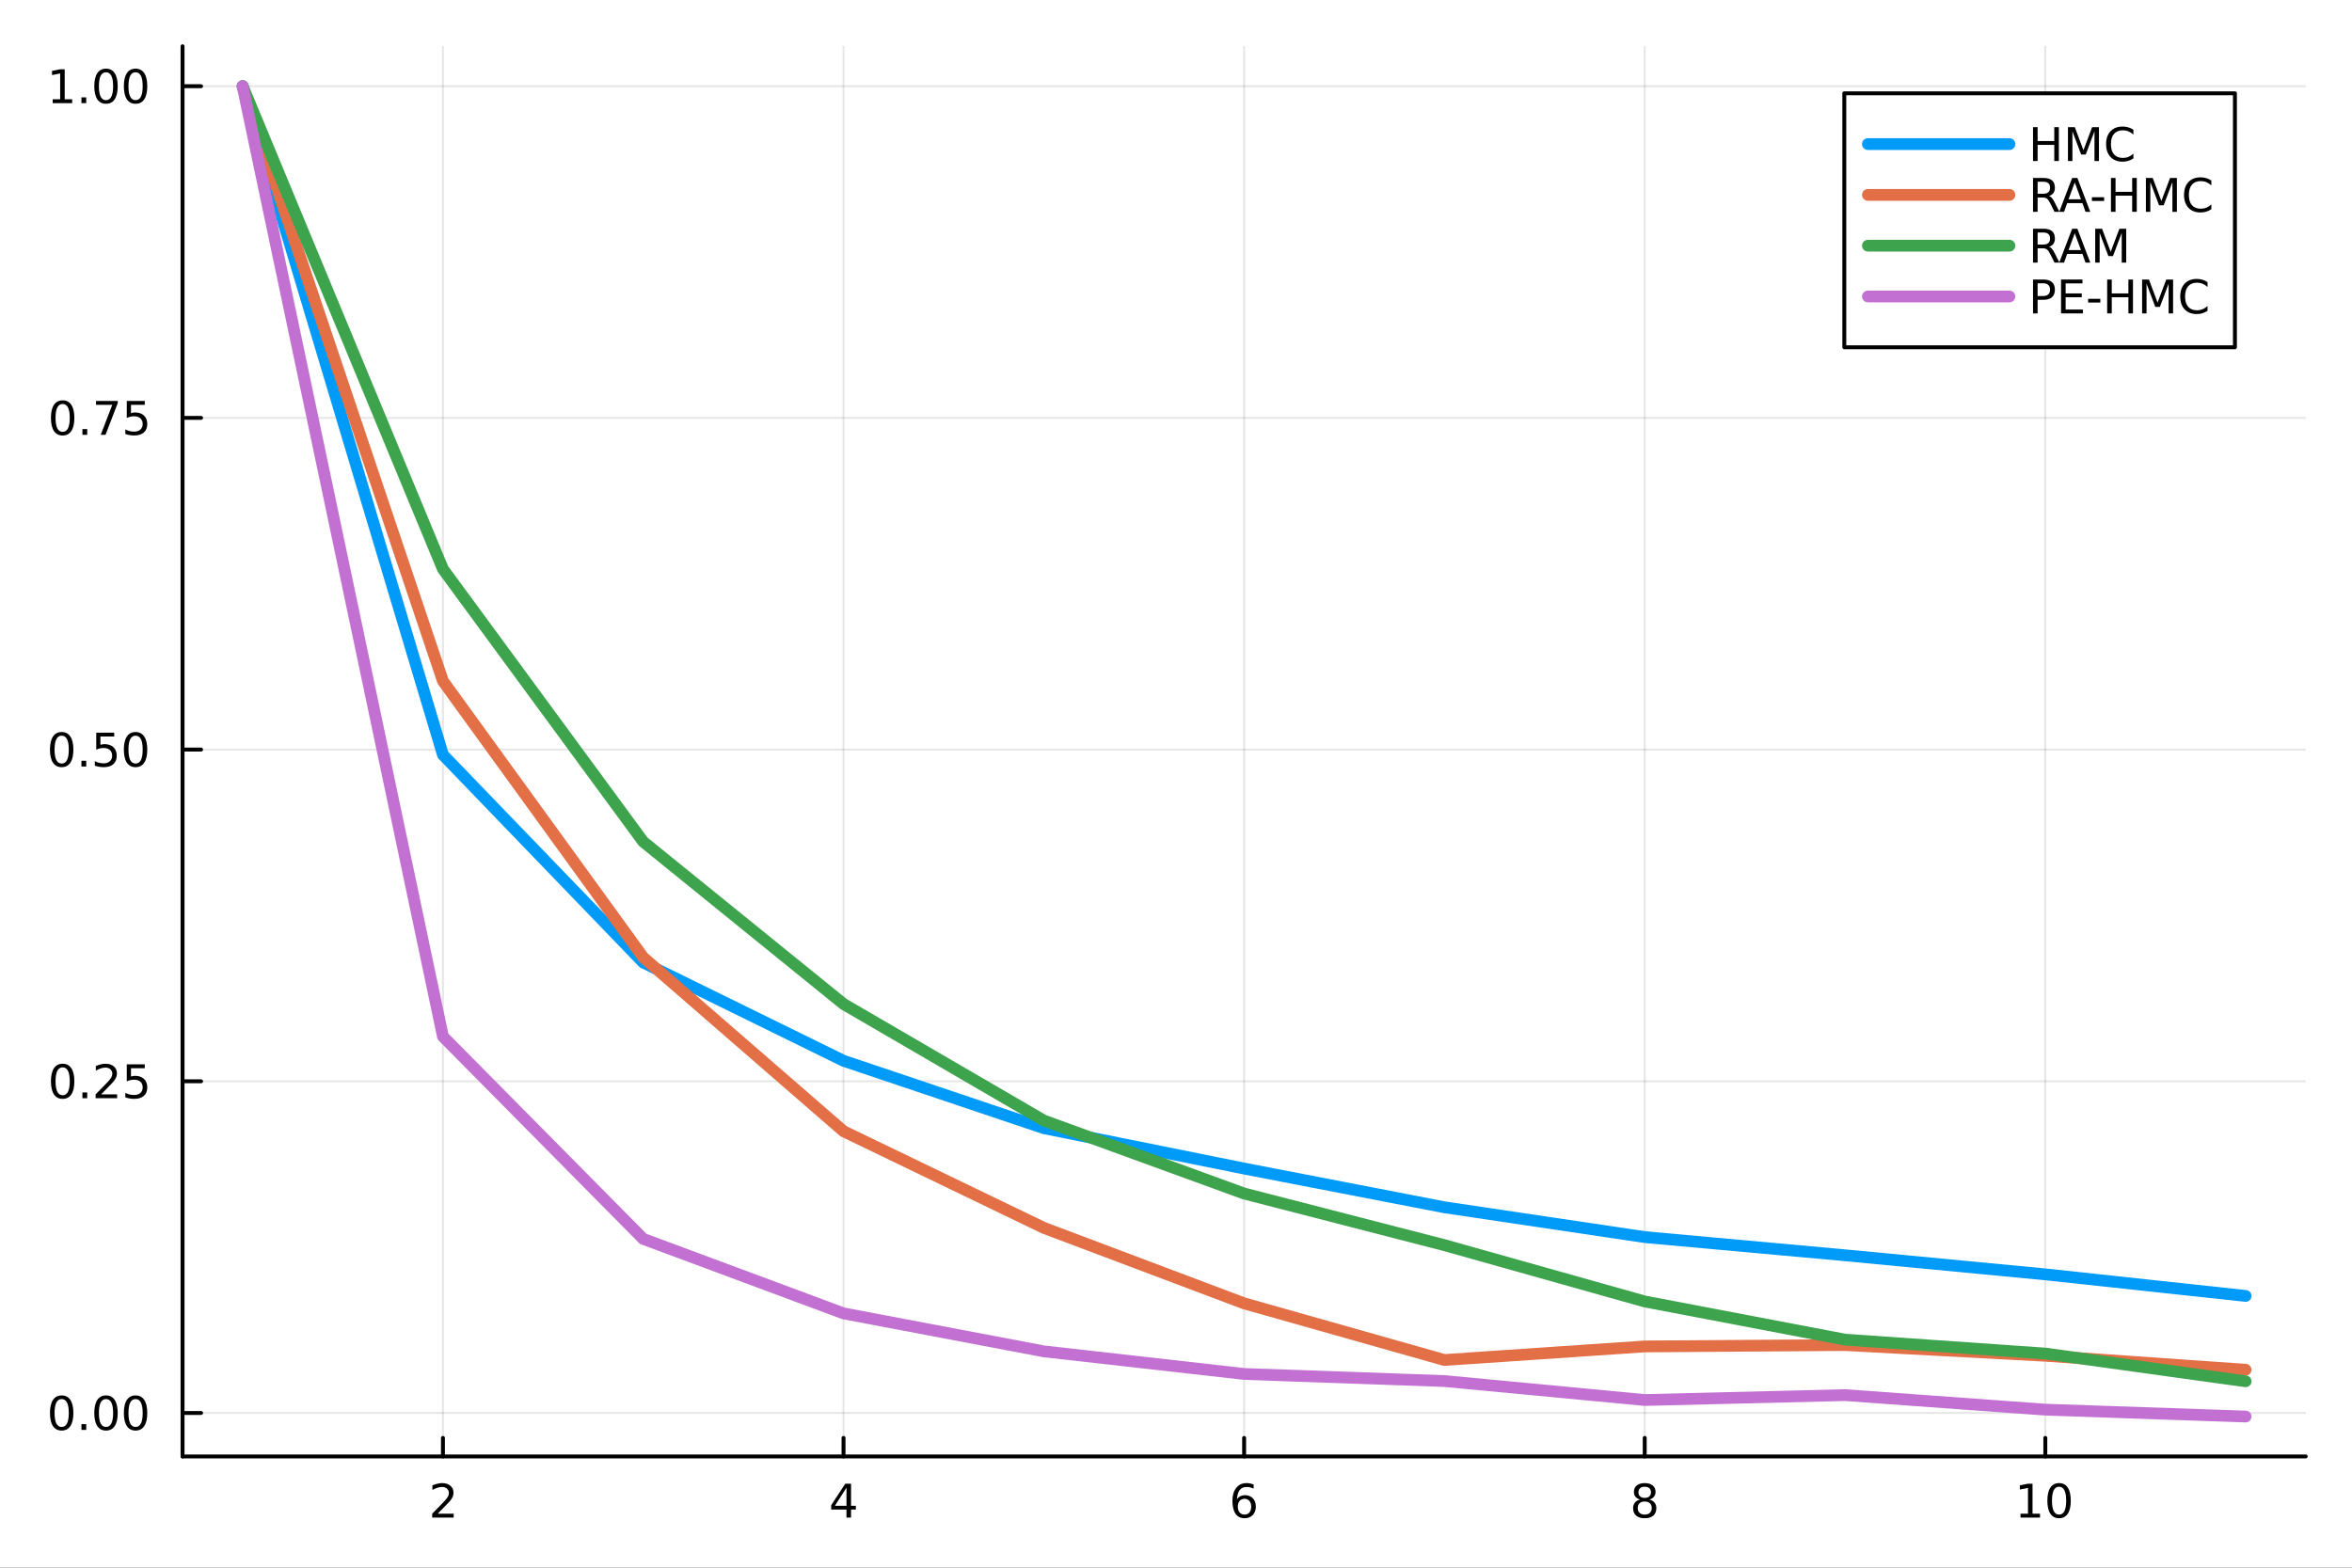 <?xml version="1.0" encoding="utf-8"?>
<svg xmlns="http://www.w3.org/2000/svg" xmlns:xlink="http://www.w3.org/1999/xlink" width="600" height="400" viewBox="0 0 2400 1600">
<rect x="0" y="0" width="2400" height="1600" fill="#333333" stroke="none"/>
<defs>
  <clipPath id="clip930">
    <rect x="0" y="0" width="2400" height="1600"/>
  </clipPath>
</defs>
<path clip-path="url(#clip930)" d="M0 1600 L2400 1600 L2400 0 L0 0  Z" fill="#ffffff" fill-rule="evenodd" fill-opacity="1"/>
<defs>
  <clipPath id="clip931">
    <rect x="480" y="0" width="1681" height="1600"/>
  </clipPath>
</defs>
<path clip-path="url(#clip930)" d="M186.274 1486.45 L2352.76 1486.45 L2352.76 47.244 L186.274 47.244  Z" fill="#ffffff" fill-rule="evenodd" fill-opacity="1"/>
<defs>
  <clipPath id="clip932">
    <rect x="186" y="47" width="2167" height="1440"/>
  </clipPath>
</defs>
<polyline clip-path="url(#clip932)" style="stroke:#000000; stroke-linecap:round; stroke-linejoin:round; stroke-width:2; stroke-opacity:0.1; fill:none" points="451.975,1486.45 451.975,47.244 "/>
<polyline clip-path="url(#clip932)" style="stroke:#000000; stroke-linecap:round; stroke-linejoin:round; stroke-width:2; stroke-opacity:0.1; fill:none" points="860.745,1486.45 860.745,47.244 "/>
<polyline clip-path="url(#clip932)" style="stroke:#000000; stroke-linecap:round; stroke-linejoin:round; stroke-width:2; stroke-opacity:0.1; fill:none" points="1269.51,1486.45 1269.51,47.244 "/>
<polyline clip-path="url(#clip932)" style="stroke:#000000; stroke-linecap:round; stroke-linejoin:round; stroke-width:2; stroke-opacity:0.1; fill:none" points="1678.29,1486.45 1678.29,47.244 "/>
<polyline clip-path="url(#clip932)" style="stroke:#000000; stroke-linecap:round; stroke-linejoin:round; stroke-width:2; stroke-opacity:0.1; fill:none" points="2087.06,1486.45 2087.06,47.244 "/>
<polyline clip-path="url(#clip930)" style="stroke:#000000; stroke-linecap:round; stroke-linejoin:round; stroke-width:4; stroke-opacity:1; fill:none" points="186.274,1486.45 2352.76,1486.45 "/>
<polyline clip-path="url(#clip930)" style="stroke:#000000; stroke-linecap:round; stroke-linejoin:round; stroke-width:4; stroke-opacity:1; fill:none" points="451.975,1486.45 451.975,1467.55 "/>
<polyline clip-path="url(#clip930)" style="stroke:#000000; stroke-linecap:round; stroke-linejoin:round; stroke-width:4; stroke-opacity:1; fill:none" points="860.745,1486.45 860.745,1467.55 "/>
<polyline clip-path="url(#clip930)" style="stroke:#000000; stroke-linecap:round; stroke-linejoin:round; stroke-width:4; stroke-opacity:1; fill:none" points="1269.51,1486.45 1269.51,1467.55 "/>
<polyline clip-path="url(#clip930)" style="stroke:#000000; stroke-linecap:round; stroke-linejoin:round; stroke-width:4; stroke-opacity:1; fill:none" points="1678.29,1486.45 1678.29,1467.55 "/>
<polyline clip-path="url(#clip930)" style="stroke:#000000; stroke-linecap:round; stroke-linejoin:round; stroke-width:4; stroke-opacity:1; fill:none" points="2087.06,1486.45 2087.06,1467.55 "/>
<path clip-path="url(#clip930)" d="M446.627 1544.91 L462.947 1544.91 L462.947 1548.85 L441.002 1548.85 L441.002 1544.91 Q443.664 1542.16 448.248 1537.53 Q452.854 1532.88 454.035 1531.53 Q456.28 1529.01 457.16 1527.27 Q458.063 1525.51 458.063 1523.82 Q458.063 1521.07 456.118 1519.33 Q454.197 1517.6 451.095 1517.6 Q448.896 1517.6 446.442 1518.36 Q444.012 1519.13 441.234 1520.68 L441.234 1515.95 Q444.058 1514.82 446.512 1514.24 Q448.965 1513.66 451.002 1513.66 Q456.373 1513.66 459.567 1516.35 Q462.762 1519.03 462.762 1523.52 Q462.762 1525.65 461.951 1527.57 Q461.164 1529.47 459.058 1532.07 Q458.479 1532.74 455.377 1535.95 Q452.276 1539.15 446.627 1544.91 Z" fill="#000000" fill-rule="evenodd" fill-opacity="1" /><path clip-path="url(#clip930)" d="M863.754 1518.36 L851.949 1536.81 L863.754 1536.81 L863.754 1518.36 M862.527 1514.29 L868.407 1514.29 L868.407 1536.81 L873.337 1536.81 L873.337 1540.7 L868.407 1540.7 L868.407 1548.85 L863.754 1548.85 L863.754 1540.7 L848.152 1540.7 L848.152 1536.19 L862.527 1514.29 Z" fill="#000000" fill-rule="evenodd" fill-opacity="1" /><path clip-path="url(#clip930)" d="M1269.92 1529.7 Q1266.77 1529.7 1264.92 1531.86 Q1263.09 1534.01 1263.09 1537.76 Q1263.09 1541.49 1264.92 1543.66 Q1266.77 1545.82 1269.92 1545.82 Q1273.07 1545.82 1274.9 1543.66 Q1276.75 1541.49 1276.75 1537.76 Q1276.75 1534.01 1274.9 1531.86 Q1273.07 1529.7 1269.92 1529.7 M1279.2 1515.05 L1279.2 1519.31 Q1277.44 1518.48 1275.64 1518.04 Q1273.86 1517.6 1272.1 1517.6 Q1267.47 1517.6 1265.01 1520.72 Q1262.58 1523.85 1262.23 1530.17 Q1263.6 1528.15 1265.66 1527.09 Q1267.72 1526 1270.2 1526 Q1275.41 1526 1278.42 1529.17 Q1281.45 1532.32 1281.45 1537.76 Q1281.45 1543.08 1278.3 1546.3 Q1275.15 1549.52 1269.92 1549.52 Q1263.92 1549.52 1260.75 1544.94 Q1257.58 1540.33 1257.58 1531.6 Q1257.58 1523.41 1261.47 1518.55 Q1265.36 1513.66 1271.91 1513.66 Q1273.67 1513.66 1275.45 1514.01 Q1277.26 1514.36 1279.2 1515.05 Z" fill="#000000" fill-rule="evenodd" fill-opacity="1" /><path clip-path="url(#clip930)" d="M1678.29 1532.44 Q1674.95 1532.44 1673.03 1534.22 Q1671.13 1536 1671.13 1539.13 Q1671.13 1542.25 1673.03 1544.03 Q1674.95 1545.82 1678.29 1545.82 Q1681.62 1545.82 1683.54 1544.03 Q1685.46 1542.23 1685.46 1539.13 Q1685.46 1536 1683.54 1534.22 Q1681.64 1532.44 1678.29 1532.44 M1673.61 1530.45 Q1670.6 1529.7 1668.91 1527.64 Q1667.24 1525.58 1667.24 1522.62 Q1667.24 1518.48 1670.18 1516.07 Q1673.15 1513.66 1678.29 1513.66 Q1683.45 1513.66 1686.39 1516.07 Q1689.33 1518.48 1689.33 1522.62 Q1689.33 1525.58 1687.64 1527.64 Q1685.97 1529.7 1682.98 1530.45 Q1686.36 1531.23 1688.24 1533.52 Q1690.14 1535.82 1690.14 1539.13 Q1690.14 1544.15 1687.06 1546.83 Q1684 1549.52 1678.29 1549.52 Q1672.57 1549.52 1669.49 1546.83 Q1666.43 1544.15 1666.43 1539.13 Q1666.43 1535.82 1668.33 1533.52 Q1670.23 1531.23 1673.61 1530.45 M1671.9 1523.06 Q1671.9 1525.75 1673.56 1527.25 Q1675.25 1528.76 1678.29 1528.76 Q1681.29 1528.76 1682.98 1527.25 Q1684.7 1525.75 1684.7 1523.06 Q1684.7 1520.38 1682.98 1518.87 Q1681.29 1517.37 1678.29 1517.37 Q1675.25 1517.37 1673.56 1518.87 Q1671.9 1520.38 1671.9 1523.06 Z" fill="#000000" fill-rule="evenodd" fill-opacity="1" /><path clip-path="url(#clip930)" d="M2061.74 1544.91 L2069.38 1544.91 L2069.38 1518.55 L2061.07 1520.21 L2061.07 1515.95 L2069.34 1514.29 L2074.01 1514.29 L2074.01 1544.91 L2081.65 1544.91 L2081.65 1548.85 L2061.74 1548.85 L2061.74 1544.91 Z" fill="#000000" fill-rule="evenodd" fill-opacity="1" /><path clip-path="url(#clip930)" d="M2101.09 1517.37 Q2097.48 1517.37 2095.65 1520.93 Q2093.85 1524.47 2093.85 1531.6 Q2093.85 1538.71 2095.65 1542.27 Q2097.48 1545.82 2101.09 1545.82 Q2104.73 1545.82 2106.53 1542.27 Q2108.36 1538.71 2108.36 1531.6 Q2108.36 1524.47 2106.53 1520.93 Q2104.73 1517.37 2101.09 1517.37 M2101.09 1513.66 Q2106.9 1513.66 2109.96 1518.27 Q2113.04 1522.85 2113.04 1531.6 Q2113.04 1540.33 2109.96 1544.94 Q2106.9 1549.52 2101.09 1549.52 Q2095.28 1549.52 2092.21 1544.94 Q2089.15 1540.33 2089.15 1531.6 Q2089.15 1522.85 2092.21 1518.27 Q2095.28 1513.66 2101.09 1513.66 Z" fill="#000000" fill-rule="evenodd" fill-opacity="1" /><polyline clip-path="url(#clip932)" style="stroke:#000000; stroke-linecap:round; stroke-linejoin:round; stroke-width:2; stroke-opacity:0.1; fill:none" points="186.274,1442.1 2352.76,1442.1 "/>
<polyline clip-path="url(#clip932)" style="stroke:#000000; stroke-linecap:round; stroke-linejoin:round; stroke-width:2; stroke-opacity:0.1; fill:none" points="186.274,1103.57 2352.76,1103.57 "/>
<polyline clip-path="url(#clip932)" style="stroke:#000000; stroke-linecap:round; stroke-linejoin:round; stroke-width:2; stroke-opacity:0.1; fill:none" points="186.274,765.038 2352.76,765.038 "/>
<polyline clip-path="url(#clip932)" style="stroke:#000000; stroke-linecap:round; stroke-linejoin:round; stroke-width:2; stroke-opacity:0.1; fill:none" points="186.274,426.507 2352.76,426.507 "/>
<polyline clip-path="url(#clip932)" style="stroke:#000000; stroke-linecap:round; stroke-linejoin:round; stroke-width:2; stroke-opacity:0.1; fill:none" points="186.274,87.976 2352.76,87.976 "/>
<polyline clip-path="url(#clip930)" style="stroke:#000000; stroke-linecap:round; stroke-linejoin:round; stroke-width:4; stroke-opacity:1; fill:none" points="186.274,1486.45 186.274,47.244 "/>
<polyline clip-path="url(#clip930)" style="stroke:#000000; stroke-linecap:round; stroke-linejoin:round; stroke-width:4; stroke-opacity:1; fill:none" points="186.274,1442.1 205.172,1442.1 "/>
<polyline clip-path="url(#clip930)" style="stroke:#000000; stroke-linecap:round; stroke-linejoin:round; stroke-width:4; stroke-opacity:1; fill:none" points="186.274,1103.57 205.172,1103.57 "/>
<polyline clip-path="url(#clip930)" style="stroke:#000000; stroke-linecap:round; stroke-linejoin:round; stroke-width:4; stroke-opacity:1; fill:none" points="186.274,765.038 205.172,765.038 "/>
<polyline clip-path="url(#clip930)" style="stroke:#000000; stroke-linecap:round; stroke-linejoin:round; stroke-width:4; stroke-opacity:1; fill:none" points="186.274,426.507 205.172,426.507 "/>
<polyline clip-path="url(#clip930)" style="stroke:#000000; stroke-linecap:round; stroke-linejoin:round; stroke-width:4; stroke-opacity:1; fill:none" points="186.274,87.976 205.172,87.976 "/>
<path clip-path="url(#clip930)" d="M62.937 1427.9 Q59.325 1427.9 57.497 1431.46 Q55.691 1435 55.691 1442.13 Q55.691 1449.24 57.497 1452.8 Q59.325 1456.35 62.937 1456.35 Q66.571 1456.35 68.376 1452.8 Q70.205 1449.24 70.205 1442.13 Q70.205 1435 68.376 1431.46 Q66.571 1427.9 62.937 1427.9 M62.937 1424.19 Q68.747 1424.19 71.802 1428.8 Q74.881 1433.38 74.881 1442.13 Q74.881 1450.86 71.802 1455.47 Q68.747 1460.05 62.937 1460.05 Q57.126 1460.05 54.048 1455.47 Q50.992 1450.86 50.992 1442.13 Q50.992 1433.38 54.048 1428.8 Q57.126 1424.19 62.937 1424.19 Z" fill="#000000" fill-rule="evenodd" fill-opacity="1" /><path clip-path="url(#clip930)" d="M83.098 1453.5 L87.983 1453.5 L87.983 1459.38 L83.098 1459.38 L83.098 1453.5 Z" fill="#000000" fill-rule="evenodd" fill-opacity="1" /><path clip-path="url(#clip930)" d="M108.168 1427.9 Q104.557 1427.9 102.728 1431.46 Q100.922 1435 100.922 1442.13 Q100.922 1449.24 102.728 1452.8 Q104.557 1456.35 108.168 1456.35 Q111.802 1456.35 113.608 1452.8 Q115.436 1449.24 115.436 1442.13 Q115.436 1435 113.608 1431.46 Q111.802 1427.9 108.168 1427.9 M108.168 1424.19 Q113.978 1424.19 117.033 1428.8 Q120.112 1433.38 120.112 1442.13 Q120.112 1450.86 117.033 1455.47 Q113.978 1460.05 108.168 1460.05 Q102.358 1460.05 99.279 1455.47 Q96.223 1450.86 96.223 1442.13 Q96.223 1433.38 99.279 1428.8 Q102.358 1424.19 108.168 1424.19 Z" fill="#000000" fill-rule="evenodd" fill-opacity="1" /><path clip-path="url(#clip930)" d="M138.33 1427.9 Q134.719 1427.9 132.89 1431.46 Q131.084 1435 131.084 1442.13 Q131.084 1449.24 132.89 1452.8 Q134.719 1456.35 138.33 1456.35 Q141.964 1456.35 143.769 1452.8 Q145.598 1449.24 145.598 1442.13 Q145.598 1435 143.769 1431.46 Q141.964 1427.9 138.33 1427.9 M138.33 1424.19 Q144.14 1424.19 147.195 1428.8 Q150.274 1433.38 150.274 1442.13 Q150.274 1450.86 147.195 1455.47 Q144.14 1460.05 138.33 1460.05 Q132.519 1460.05 129.441 1455.47 Q126.385 1450.86 126.385 1442.13 Q126.385 1433.38 129.441 1428.8 Q132.519 1424.19 138.33 1424.19 Z" fill="#000000" fill-rule="evenodd" fill-opacity="1" /><path clip-path="url(#clip930)" d="M63.932 1089.37 Q60.321 1089.37 58.492 1092.93 Q56.687 1096.47 56.687 1103.6 Q56.687 1110.71 58.492 1114.27 Q60.321 1117.82 63.932 1117.82 Q67.566 1117.82 69.372 1114.27 Q71.2 1110.71 71.2 1103.6 Q71.2 1096.47 69.372 1092.93 Q67.566 1089.37 63.932 1089.37 M63.932 1085.66 Q69.742 1085.66 72.798 1090.27 Q75.876 1094.85 75.876 1103.6 Q75.876 1112.33 72.798 1116.94 Q69.742 1121.52 63.932 1121.52 Q58.122 1121.52 55.043 1116.94 Q51.987 1112.33 51.987 1103.6 Q51.987 1094.85 55.043 1090.27 Q58.122 1085.66 63.932 1085.66 Z" fill="#000000" fill-rule="evenodd" fill-opacity="1" /><path clip-path="url(#clip930)" d="M84.094 1114.97 L88.978 1114.97 L88.978 1120.85 L84.094 1120.85 L84.094 1114.97 Z" fill="#000000" fill-rule="evenodd" fill-opacity="1" /><path clip-path="url(#clip930)" d="M103.191 1116.91 L119.51 1116.91 L119.51 1120.85 L97.566 1120.85 L97.566 1116.91 Q100.228 1114.16 104.811 1109.53 Q109.418 1104.88 110.598 1103.53 Q112.844 1101.01 113.723 1099.27 Q114.626 1097.51 114.626 1095.83 Q114.626 1093.07 112.682 1091.33 Q110.76 1089.6 107.658 1089.6 Q105.459 1089.6 103.006 1090.36 Q100.575 1091.13 97.797 1092.68 L97.797 1087.95 Q100.621 1086.82 103.075 1086.24 Q105.529 1085.66 107.566 1085.66 Q112.936 1085.66 116.131 1088.35 Q119.325 1091.03 119.325 1095.52 Q119.325 1097.65 118.515 1099.58 Q117.728 1101.47 115.621 1104.07 Q115.043 1104.74 111.941 1107.95 Q108.839 1111.15 103.191 1116.91 Z" fill="#000000" fill-rule="evenodd" fill-opacity="1" /><path clip-path="url(#clip930)" d="M129.371 1086.29 L147.728 1086.29 L147.728 1090.22 L133.654 1090.22 L133.654 1098.7 Q134.672 1098.35 135.691 1098.19 Q136.709 1098 137.728 1098 Q143.515 1098 146.894 1101.17 Q150.274 1104.34 150.274 1109.76 Q150.274 1115.34 146.802 1118.44 Q143.33 1121.52 137.01 1121.52 Q134.834 1121.52 132.566 1121.15 Q130.32 1120.78 127.913 1120.04 L127.913 1115.34 Q129.996 1116.47 132.219 1117.03 Q134.441 1117.58 136.918 1117.58 Q140.922 1117.58 143.26 1115.48 Q145.598 1113.37 145.598 1109.76 Q145.598 1106.15 143.26 1104.04 Q140.922 1101.94 136.918 1101.94 Q135.043 1101.94 133.168 1102.35 Q131.316 1102.77 129.371 1103.65 L129.371 1086.29 Z" fill="#000000" fill-rule="evenodd" fill-opacity="1" /><path clip-path="url(#clip930)" d="M62.937 750.836 Q59.325 750.836 57.497 754.401 Q55.691 757.943 55.691 765.072 Q55.691 772.179 57.497 775.743 Q59.325 779.285 62.937 779.285 Q66.571 779.285 68.376 775.743 Q70.205 772.179 70.205 765.072 Q70.205 757.943 68.376 754.401 Q66.571 750.836 62.937 750.836 M62.937 747.133 Q68.747 747.133 71.802 751.739 Q74.881 756.322 74.881 765.072 Q74.881 773.799 71.802 778.406 Q68.747 782.989 62.937 782.989 Q57.126 782.989 54.048 778.406 Q50.992 773.799 50.992 765.072 Q50.992 756.322 54.048 751.739 Q57.126 747.133 62.937 747.133 Z" fill="#000000" fill-rule="evenodd" fill-opacity="1" /><path clip-path="url(#clip930)" d="M83.098 776.438 L87.983 776.438 L87.983 782.318 L83.098 782.318 L83.098 776.438 Z" fill="#000000" fill-rule="evenodd" fill-opacity="1" /><path clip-path="url(#clip930)" d="M98.214 747.758 L116.57 747.758 L116.57 751.693 L102.496 751.693 L102.496 760.165 Q103.515 759.818 104.534 759.656 Q105.552 759.47 106.571 759.47 Q112.358 759.47 115.737 762.642 Q119.117 765.813 119.117 771.23 Q119.117 776.808 115.645 779.91 Q112.172 782.989 105.853 782.989 Q103.677 782.989 101.409 782.618 Q99.163 782.248 96.756 781.507 L96.756 776.808 Q98.839 777.943 101.061 778.498 Q103.284 779.054 105.76 779.054 Q109.765 779.054 112.103 776.947 Q114.441 774.841 114.441 771.23 Q114.441 767.619 112.103 765.512 Q109.765 763.406 105.76 763.406 Q103.885 763.406 102.01 763.822 Q100.159 764.239 98.214 765.119 L98.214 747.758 Z" fill="#000000" fill-rule="evenodd" fill-opacity="1" /><path clip-path="url(#clip930)" d="M138.33 750.836 Q134.719 750.836 132.89 754.401 Q131.084 757.943 131.084 765.072 Q131.084 772.179 132.89 775.743 Q134.719 779.285 138.33 779.285 Q141.964 779.285 143.769 775.743 Q145.598 772.179 145.598 765.072 Q145.598 757.943 143.769 754.401 Q141.964 750.836 138.33 750.836 M138.33 747.133 Q144.14 747.133 147.195 751.739 Q150.274 756.322 150.274 765.072 Q150.274 773.799 147.195 778.406 Q144.14 782.989 138.33 782.989 Q132.519 782.989 129.441 778.406 Q126.385 773.799 126.385 765.072 Q126.385 756.322 129.441 751.739 Q132.519 747.133 138.33 747.133 Z" fill="#000000" fill-rule="evenodd" fill-opacity="1" /><path clip-path="url(#clip930)" d="M63.932 412.306 Q60.321 412.306 58.492 415.87 Q56.687 419.412 56.687 426.542 Q56.687 433.648 58.492 437.213 Q60.321 440.755 63.932 440.755 Q67.566 440.755 69.372 437.213 Q71.2 433.648 71.2 426.542 Q71.2 419.412 69.372 415.87 Q67.566 412.306 63.932 412.306 M63.932 408.602 Q69.742 408.602 72.798 413.208 Q75.876 417.792 75.876 426.542 Q75.876 435.268 72.798 439.875 Q69.742 444.458 63.932 444.458 Q58.122 444.458 55.043 439.875 Q51.987 435.268 51.987 426.542 Q51.987 417.792 55.043 413.208 Q58.122 408.602 63.932 408.602 Z" fill="#000000" fill-rule="evenodd" fill-opacity="1" /><path clip-path="url(#clip930)" d="M84.094 437.907 L88.978 437.907 L88.978 443.787 L84.094 443.787 L84.094 437.907 Z" fill="#000000" fill-rule="evenodd" fill-opacity="1" /><path clip-path="url(#clip930)" d="M97.983 409.227 L120.205 409.227 L120.205 411.218 L107.658 443.787 L102.774 443.787 L114.58 413.162 L97.983 413.162 L97.983 409.227 Z" fill="#000000" fill-rule="evenodd" fill-opacity="1" /><path clip-path="url(#clip930)" d="M129.371 409.227 L147.728 409.227 L147.728 413.162 L133.654 413.162 L133.654 421.634 Q134.672 421.287 135.691 421.125 Q136.709 420.94 137.728 420.94 Q143.515 420.94 146.894 424.111 Q150.274 427.282 150.274 432.699 Q150.274 438.278 146.802 441.38 Q143.33 444.458 137.01 444.458 Q134.834 444.458 132.566 444.088 Q130.32 443.717 127.913 442.977 L127.913 438.278 Q129.996 439.412 132.219 439.967 Q134.441 440.523 136.918 440.523 Q140.922 440.523 143.26 438.417 Q145.598 436.31 145.598 432.699 Q145.598 429.088 143.26 426.981 Q140.922 424.875 136.918 424.875 Q135.043 424.875 133.168 425.292 Q131.316 425.708 129.371 426.588 L129.371 409.227 Z" fill="#000000" fill-rule="evenodd" fill-opacity="1" /><path clip-path="url(#clip930)" d="M53.747 101.321 L61.386 101.321 L61.386 74.956 L53.075 76.622 L53.075 72.363 L61.339 70.696 L66.015 70.696 L66.015 101.321 L73.654 101.321 L73.654 105.256 L53.747 105.256 L53.747 101.321 Z" fill="#000000" fill-rule="evenodd" fill-opacity="1" /><path clip-path="url(#clip930)" d="M83.098 99.377 L87.983 99.377 L87.983 105.256 L83.098 105.256 L83.098 99.377 Z" fill="#000000" fill-rule="evenodd" fill-opacity="1" /><path clip-path="url(#clip930)" d="M108.168 73.775 Q104.557 73.775 102.728 77.34 Q100.922 80.881 100.922 88.011 Q100.922 95.117 102.728 98.682 Q104.557 102.224 108.168 102.224 Q111.802 102.224 113.608 98.682 Q115.436 95.117 115.436 88.011 Q115.436 80.881 113.608 77.34 Q111.802 73.775 108.168 73.775 M108.168 70.071 Q113.978 70.071 117.033 74.678 Q120.112 79.261 120.112 88.011 Q120.112 96.738 117.033 101.344 Q113.978 105.928 108.168 105.928 Q102.358 105.928 99.279 101.344 Q96.223 96.738 96.223 88.011 Q96.223 79.261 99.279 74.678 Q102.358 70.071 108.168 70.071 Z" fill="#000000" fill-rule="evenodd" fill-opacity="1" /><path clip-path="url(#clip930)" d="M138.33 73.775 Q134.719 73.775 132.89 77.34 Q131.084 80.881 131.084 88.011 Q131.084 95.117 132.89 98.682 Q134.719 102.224 138.33 102.224 Q141.964 102.224 143.769 98.682 Q145.598 95.117 145.598 88.011 Q145.598 80.881 143.769 77.34 Q141.964 73.775 138.33 73.775 M138.33 70.071 Q144.14 70.071 147.195 74.678 Q150.274 79.261 150.274 88.011 Q150.274 96.738 147.195 101.344 Q144.14 105.928 138.33 105.928 Q132.519 105.928 129.441 101.344 Q126.385 96.738 126.385 88.011 Q126.385 79.261 129.441 74.678 Q132.519 70.071 138.33 70.071 Z" fill="#000000" fill-rule="evenodd" fill-opacity="1" /><polyline clip-path="url(#clip932)" style="stroke:#009af9; stroke-linecap:round; stroke-linejoin:round; stroke-width:12; stroke-opacity:1; fill:none" points="247.59,87.976 451.975,770.328 656.36,982.351 860.745,1082.65 1065.13,1151.44 1269.51,1192.64 1473.9,1232.17 1678.29,1262.6 1882.67,1281.15 2087.06,1300.62 2291.44,1322.64 "/>
<polyline clip-path="url(#clip932)" style="stroke:#e26f46; stroke-linecap:round; stroke-linejoin:round; stroke-width:12; stroke-opacity:1; fill:none" points="247.59,87.976 451.975,695.055 656.36,977.084 860.745,1154.56 1065.13,1253.18 1269.51,1330.22 1473.9,1388.04 1678.29,1374.18 1882.67,1372.78 2087.06,1383.71 2291.44,1397.99 "/>
<polyline clip-path="url(#clip932)" style="stroke:#3da44d; stroke-linecap:round; stroke-linejoin:round; stroke-width:12; stroke-opacity:1; fill:none" points="247.59,87.976 451.975,580.75 656.36,859.046 860.745,1024.7 1065.13,1143.66 1269.51,1218.12 1473.9,1270.82 1678.29,1328.3 1882.67,1367.26 2087.06,1381.46 2291.44,1409.76 "/>
<polyline clip-path="url(#clip932)" style="stroke:#c271d2; stroke-linecap:round; stroke-linejoin:round; stroke-width:12; stroke-opacity:1; fill:none" points="247.59,87.976 451.975,1057.84 656.36,1264.43 860.745,1340.45 1065.13,1379.21 1269.51,1402.28 1473.9,1409.52 1678.29,1428.88 1882.67,1423.86 2087.06,1438.7 2291.44,1445.72 "/>
<path clip-path="url(#clip930)" d="M1881.95 354.418 L2280.54 354.418 L2280.54 95.218 L1881.95 95.218  Z" fill="#ffffff" fill-rule="evenodd" fill-opacity="1"/>
<polyline clip-path="url(#clip930)" style="stroke:#000000; stroke-linecap:round; stroke-linejoin:round; stroke-width:4; stroke-opacity:1; fill:none" points="1881.95,354.418 2280.54,354.418 2280.54,95.218 1881.95,95.218 1881.95,354.418 "/>
<polyline clip-path="url(#clip930)" style="stroke:#009af9; stroke-linecap:round; stroke-linejoin:round; stroke-width:12; stroke-opacity:1; fill:none" points="1906.02,147.058 2050.45,147.058 "/>
<path clip-path="url(#clip930)" d="M2074.52 129.778 L2079.2 129.778 L2079.2 143.944 L2096.19 143.944 L2096.19 129.778 L2100.87 129.778 L2100.87 164.338 L2096.19 164.338 L2096.19 147.879 L2079.2 147.879 L2079.2 164.338 L2074.52 164.338 L2074.52 129.778 Z" fill="#000000" fill-rule="evenodd" fill-opacity="1" /><path clip-path="url(#clip930)" d="M2110.17 129.778 L2117.14 129.778 L2125.96 153.296 L2134.82 129.778 L2141.79 129.778 L2141.79 164.338 L2137.23 164.338 L2137.23 133.99 L2128.32 157.694 L2123.62 157.694 L2114.71 133.99 L2114.71 164.338 L2110.17 164.338 L2110.17 129.778 Z" fill="#000000" fill-rule="evenodd" fill-opacity="1" /><path clip-path="url(#clip930)" d="M2176.95 132.44 L2176.95 137.37 Q2174.59 135.171 2171.91 134.083 Q2169.25 132.995 2166.24 132.995 Q2160.31 132.995 2157.16 136.629 Q2154.01 140.24 2154.01 147.092 Q2154.01 153.921 2157.16 157.555 Q2160.31 161.166 2166.24 161.166 Q2169.25 161.166 2171.91 160.078 Q2174.59 158.99 2176.95 156.791 L2176.95 161.676 Q2174.5 163.342 2171.75 164.176 Q2169.01 165.009 2165.96 165.009 Q2158.11 165.009 2153.6 160.217 Q2149.08 155.402 2149.08 147.092 Q2149.08 138.759 2153.6 133.967 Q2158.11 129.153 2165.96 129.153 Q2169.06 129.153 2171.79 129.986 Q2174.55 130.796 2176.95 132.44 Z" fill="#000000" fill-rule="evenodd" fill-opacity="1" /><polyline clip-path="url(#clip930)" style="stroke:#e26f46; stroke-linecap:round; stroke-linejoin:round; stroke-width:12; stroke-opacity:1; fill:none" points="1906.02,198.898 2050.45,198.898 "/>
<path clip-path="url(#clip930)" d="M2090.91 199.974 Q2092.42 200.483 2093.83 202.15 Q2095.26 203.817 2096.7 206.733 L2101.45 216.178 L2096.42 216.178 L2092 207.312 Q2090.29 203.84 2088.67 202.705 Q2087.07 201.571 2084.29 201.571 L2079.2 201.571 L2079.2 216.178 L2074.52 216.178 L2074.52 181.618 L2085.08 181.618 Q2091.01 181.618 2093.92 184.094 Q2096.84 186.571 2096.84 191.571 Q2096.84 194.835 2095.31 196.988 Q2093.81 199.141 2090.91 199.974 M2079.2 185.46 L2079.2 197.729 L2085.08 197.729 Q2088.46 197.729 2090.17 196.178 Q2091.91 194.604 2091.91 191.571 Q2091.91 188.539 2090.17 187.011 Q2088.46 185.46 2085.08 185.46 L2079.2 185.46 Z" fill="#000000" fill-rule="evenodd" fill-opacity="1" /><path clip-path="url(#clip930)" d="M2117.09 186.224 L2110.75 203.423 L2123.46 203.423 L2117.09 186.224 M2114.45 181.618 L2119.76 181.618 L2132.93 216.178 L2128.07 216.178 L2124.92 207.312 L2109.34 207.312 L2106.19 216.178 L2101.26 216.178 L2114.45 181.618 Z" fill="#000000" fill-rule="evenodd" fill-opacity="1" /><path clip-path="url(#clip930)" d="M2134.59 201.293 L2147.07 201.293 L2147.07 205.09 L2134.59 205.09 L2134.59 201.293 Z" fill="#000000" fill-rule="evenodd" fill-opacity="1" /><path clip-path="url(#clip930)" d="M2154.04 181.618 L2158.71 181.618 L2158.71 195.784 L2175.7 195.784 L2175.7 181.618 L2180.38 181.618 L2180.38 216.178 L2175.7 216.178 L2175.7 199.719 L2158.71 199.719 L2158.71 216.178 L2154.04 216.178 L2154.04 181.618 Z" fill="#000000" fill-rule="evenodd" fill-opacity="1" /><path clip-path="url(#clip930)" d="M2189.69 181.618 L2196.65 181.618 L2205.47 205.136 L2214.34 181.618 L2221.31 181.618 L2221.31 216.178 L2216.75 216.178 L2216.75 185.83 L2207.83 209.534 L2203.13 209.534 L2194.22 185.83 L2194.22 216.178 L2189.69 216.178 L2189.69 181.618 Z" fill="#000000" fill-rule="evenodd" fill-opacity="1" /><path clip-path="url(#clip930)" d="M2256.47 184.28 L2256.47 189.21 Q2254.11 187.011 2251.42 185.923 Q2248.76 184.835 2245.75 184.835 Q2239.82 184.835 2236.68 188.469 Q2233.53 192.08 2233.53 198.932 Q2233.53 205.761 2236.68 209.395 Q2239.82 213.006 2245.75 213.006 Q2248.76 213.006 2251.42 211.918 Q2254.11 210.83 2256.47 208.631 L2256.47 213.516 Q2254.01 215.182 2251.26 216.016 Q2248.53 216.849 2245.47 216.849 Q2237.63 216.849 2233.11 212.057 Q2228.6 207.242 2228.6 198.932 Q2228.6 190.599 2233.11 185.807 Q2237.63 180.993 2245.47 180.993 Q2248.57 180.993 2251.31 181.826 Q2254.06 182.636 2256.47 184.28 Z" fill="#000000" fill-rule="evenodd" fill-opacity="1" /><polyline clip-path="url(#clip930)" style="stroke:#3da44d; stroke-linecap:round; stroke-linejoin:round; stroke-width:12; stroke-opacity:1; fill:none" points="1906.02,250.738 2050.45,250.738 "/>
<path clip-path="url(#clip930)" d="M2090.91 251.814 Q2092.42 252.323 2093.83 253.99 Q2095.26 255.657 2096.7 258.573 L2101.45 268.018 L2096.42 268.018 L2092 259.152 Q2090.29 255.68 2088.67 254.545 Q2087.07 253.411 2084.29 253.411 L2079.2 253.411 L2079.2 268.018 L2074.52 268.018 L2074.52 233.458 L2085.08 233.458 Q2091.01 233.458 2093.92 235.934 Q2096.84 238.411 2096.84 243.411 Q2096.84 246.675 2095.31 248.828 Q2093.81 250.981 2090.91 251.814 M2079.2 237.3 L2079.2 249.569 L2085.08 249.569 Q2088.46 249.569 2090.17 248.018 Q2091.91 246.444 2091.91 243.411 Q2091.91 240.379 2090.17 238.851 Q2088.46 237.3 2085.08 237.3 L2079.2 237.3 Z" fill="#000000" fill-rule="evenodd" fill-opacity="1" /><path clip-path="url(#clip930)" d="M2117.09 238.064 L2110.75 255.263 L2123.46 255.263 L2117.09 238.064 M2114.45 233.458 L2119.76 233.458 L2132.93 268.018 L2128.07 268.018 L2124.92 259.152 L2109.34 259.152 L2106.19 268.018 L2101.26 268.018 L2114.45 233.458 Z" fill="#000000" fill-rule="evenodd" fill-opacity="1" /><path clip-path="url(#clip930)" d="M2137.97 233.458 L2144.94 233.458 L2153.76 256.976 L2162.63 233.458 L2169.59 233.458 L2169.59 268.018 L2165.03 268.018 L2165.03 237.67 L2156.12 261.374 L2151.42 261.374 L2142.51 237.67 L2142.51 268.018 L2137.97 268.018 L2137.97 233.458 Z" fill="#000000" fill-rule="evenodd" fill-opacity="1" /><polyline clip-path="url(#clip930)" style="stroke:#c271d2; stroke-linecap:round; stroke-linejoin:round; stroke-width:12; stroke-opacity:1; fill:none" points="1906.02,302.578 2050.45,302.578 "/>
<path clip-path="url(#clip930)" d="M2079.2 289.14 L2079.2 302.126 L2085.08 302.126 Q2088.34 302.126 2090.13 300.436 Q2091.91 298.747 2091.91 295.622 Q2091.91 292.52 2090.13 290.83 Q2088.34 289.14 2085.08 289.14 L2079.2 289.14 M2074.52 285.298 L2085.08 285.298 Q2090.89 285.298 2093.85 287.936 Q2096.84 290.552 2096.84 295.622 Q2096.84 300.737 2093.85 303.353 Q2090.89 305.969 2085.08 305.969 L2079.2 305.969 L2079.2 319.858 L2074.52 319.858 L2074.52 285.298 Z" fill="#000000" fill-rule="evenodd" fill-opacity="1" /><path clip-path="url(#clip930)" d="M2103.11 285.298 L2124.96 285.298 L2124.96 289.233 L2107.79 289.233 L2107.79 299.464 L2124.25 299.464 L2124.25 303.399 L2107.79 303.399 L2107.79 315.922 L2125.38 315.922 L2125.38 319.858 L2103.11 319.858 L2103.11 285.298 Z" fill="#000000" fill-rule="evenodd" fill-opacity="1" /><path clip-path="url(#clip930)" d="M2130.73 304.973 L2143.2 304.973 L2143.2 308.77 L2130.73 308.77 L2130.73 304.973 Z" fill="#000000" fill-rule="evenodd" fill-opacity="1" /><path clip-path="url(#clip930)" d="M2150.17 285.298 L2154.85 285.298 L2154.85 299.464 L2171.84 299.464 L2171.84 285.298 L2176.51 285.298 L2176.51 319.858 L2171.84 319.858 L2171.84 303.399 L2154.85 303.399 L2154.85 319.858 L2150.17 319.858 L2150.17 285.298 Z" fill="#000000" fill-rule="evenodd" fill-opacity="1" /><path clip-path="url(#clip930)" d="M2185.82 285.298 L2192.79 285.298 L2201.61 308.816 L2210.47 285.298 L2217.44 285.298 L2217.44 319.858 L2212.88 319.858 L2212.88 289.51 L2203.97 313.214 L2199.27 313.214 L2190.36 289.51 L2190.36 319.858 L2185.82 319.858 L2185.82 285.298 Z" fill="#000000" fill-rule="evenodd" fill-opacity="1" /><path clip-path="url(#clip930)" d="M2252.6 287.96 L2252.6 292.89 Q2250.24 290.691 2247.56 289.603 Q2244.89 288.515 2241.88 288.515 Q2235.96 288.515 2232.81 292.149 Q2229.66 295.76 2229.66 302.612 Q2229.66 309.441 2232.81 313.075 Q2235.96 316.686 2241.88 316.686 Q2244.89 316.686 2247.56 315.598 Q2250.24 314.51 2252.6 312.311 L2252.6 317.196 Q2250.15 318.862 2247.39 319.696 Q2244.66 320.529 2241.61 320.529 Q2233.76 320.529 2229.25 315.737 Q2224.73 310.922 2224.73 302.612 Q2224.73 294.279 2229.25 289.487 Q2233.76 284.673 2241.61 284.673 Q2244.71 284.673 2247.44 285.506 Q2250.19 286.316 2252.6 287.96 Z" fill="#000000" fill-rule="evenodd" fill-opacity="1" /></svg>
